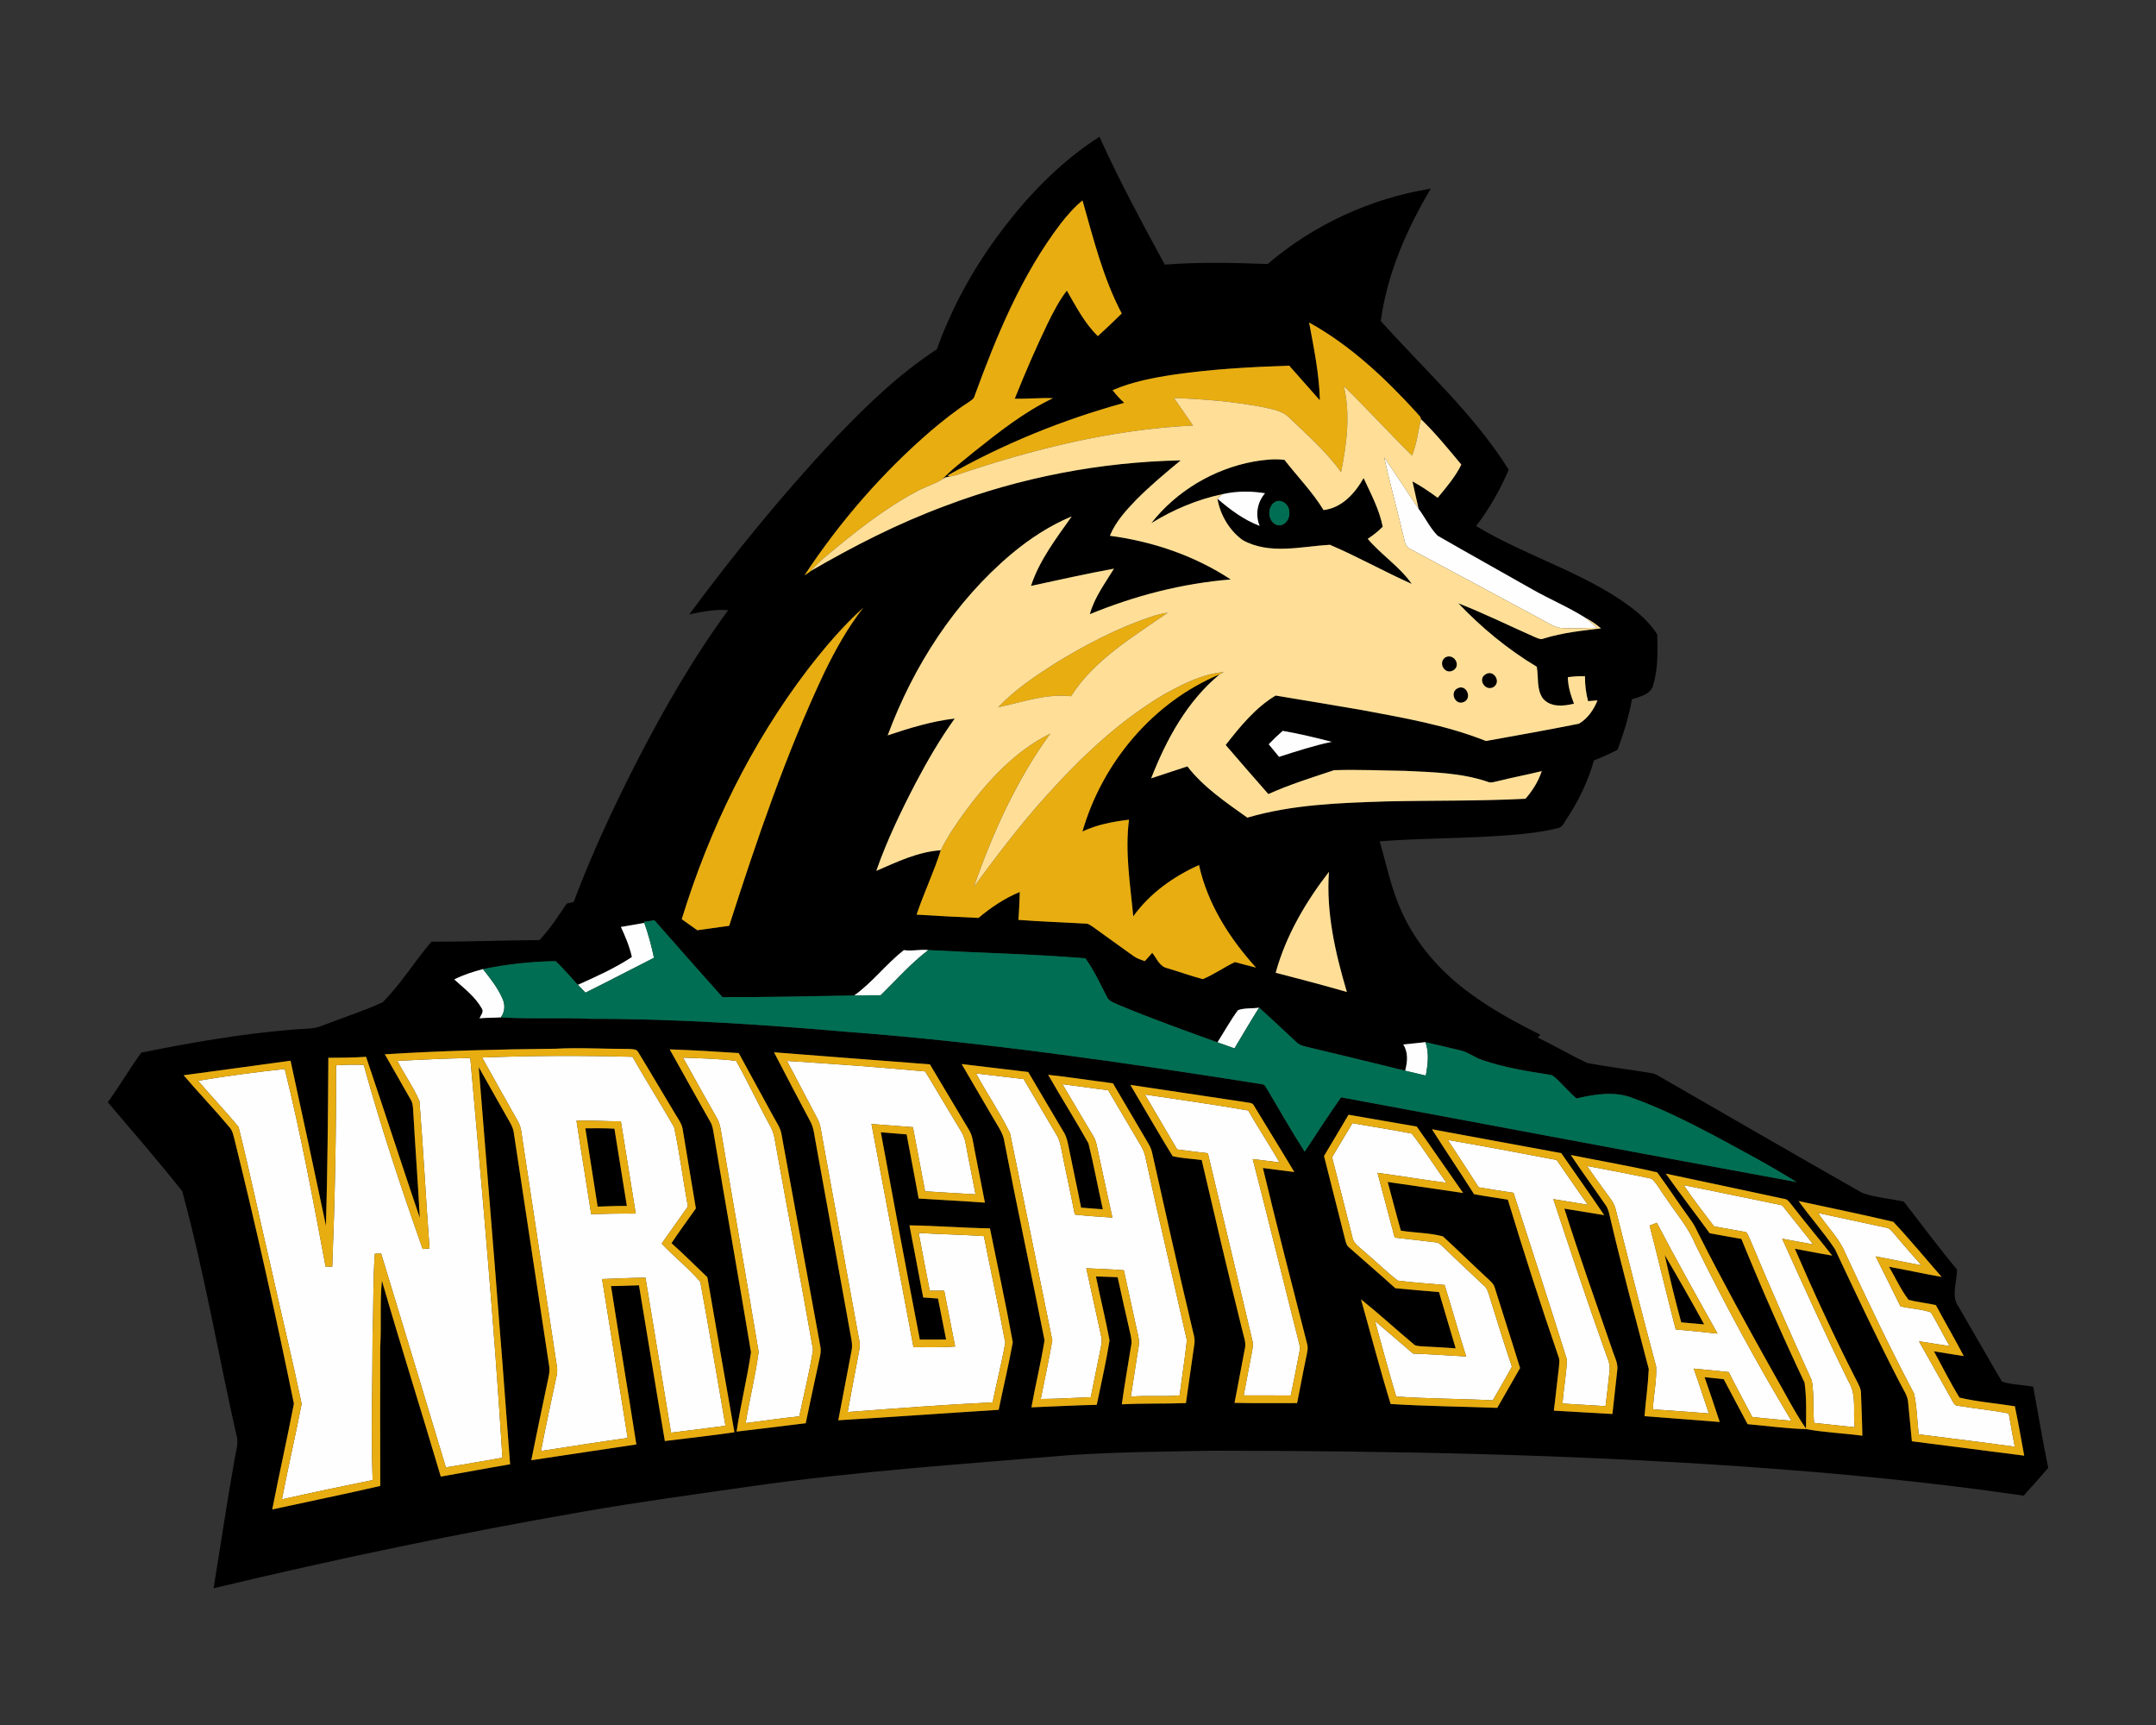 <?xml version="1.0" encoding="UTF-8"?>
<!DOCTYPE svg PUBLIC "-//W3C//DTD SVG 1.1//EN" "http://www.w3.org/Graphics/SVG/1.1/DTD/svg11.dtd">
<!-- Creator: CorelDRAW -->
<svg xmlns="http://www.w3.org/2000/svg" xml:space="preserve" width="2000px" height="1600px" version="1.1" style="shape-rendering:geometricPrecision; text-rendering:geometricPrecision; image-rendering:optimizeQuality; fill-rule:evenodd; clip-rule:evenodd"
viewBox="0 0 2000 1600"
 xmlns:xlink="http://www.w3.org/1999/xlink">
 <rect x="0" y="0" width="2000" height="1600" fill="#333333" stroke="none"/>
 <defs>
  <style type="text/css">
   <![CDATA[
    .fil0 {fill:black;fill-rule:nonzero}
    .fil3 {fill:#006E52;fill-rule:nonzero}
    .fil2 {fill:#E8AD10;fill-rule:nonzero}
    .fil1 {fill:#FEFEFE;fill-rule:nonzero}
    .fil4 {fill:#FFDF97;fill-rule:nonzero}
   ]]>
  </style>
 </defs>
 <g id="Capa_x0020_1">
  <g id="Wright_x0020_State_x0020_Raiders.cdr">
   <path class="fil0" d="M1162.68 428.17c9.5,-1.63 19.21,-2.83 28.84,-1.63 12.05,15.54 25.98,29.71 36.26,46.56 16.98,-1.92 29.27,-15.61 37.15,-29.71 6.75,14.69 14.61,29.1 17.73,45.15 -4.17,4.3 -8.93,7.94 -13.88,11.26 12.61,14.91 29.55,25.67 40.82,41.78 -25.63,-11.39 -50.19,-25.32 -75.95,-36.28 -26.79,1.53 -55.91,9.5 -80.84,-4.32 -12.4,-8.91 -20.91,-23.47 -23.47,-38.42 11.79,10.15 24.43,19.62 39.13,25.19 -4.15,-10.28 -2.23,-21.9 5.02,-30.23 -13.08,-2.19 -26.53,-2.1 -39.47,0.85 -23.43,4.86 -45.74,14.38 -66.04,26.89 23.2,-29.67 57.7,-50.21 94.7,-57.09zm381.59 735.89c12.49,21.28 24.76,42.72 36.59,64.37 -7.11,-0.59 -14.21,-1.24 -21.3,-1.9 -5.66,-20.69 -10.68,-41.54 -15.29,-62.47zm-1001.29 -117.5c9,-0.04 17.99,-0.21 26.98,0.33 3.78,23.91 7.75,47.77 11.53,71.67 -9.06,-0.13 -18.08,0.31 -27.11,0.63 -3.65,-24.23 -7.73,-48.42 -11.4,-72.63zm808.75 -407.94c8.36,-4.89 14.5,9.08 6.07,12.57 -7.84,3.28 -13.1,-8.62 -6.07,-12.57zm26.13 -13.05c7.67,-5.18 15.11,6.85 7.67,11.67 -7.69,4.48 -15.05,-7.16 -7.67,-11.67zm-37.2 -15.79c7.82,-4.3 15.2,7.29 7.51,11.94 -7.66,4.67 -14.67,-6.83 -7.51,-11.94zm-416.98 -388.49c26.53,-36.48 58.05,-69.99 96.19,-94.44 18.33,40.47 39.42,79.62 60.66,118.63 31.74,-2.54 63.62,-1.77 95.4,-0.59 42.72,-36.55 95.77,-60.97 151.26,-69.88 -22.31,37.81 -40.45,78.89 -46.32,122.75 40.39,45.17 86.25,86.16 118.65,137.9 -7.84,18.58 -17.92,36.24 -30.19,52.24 41.54,25.22 88.76,39.52 129.78,65.73 14.41,9.41 28.9,20.07 38.2,34.82 0.42,15.48 0.85,31.42 -3.6,46.41 -1.9,9.15 -12.27,11.31 -19.85,13.69 -2.75,16.07 -7.68,31.68 -13.42,46.92 -7.07,3.64 -14.32,7 -21.81,9.78 -5.33,18.92 -13.84,36.78 -24.62,53.22 -2.62,3.4 -4.04,8.8 -8.87,9.65 -18.6,4.65 -37.79,6.02 -56.84,7.33 -36.11,2.36 -72.35,2.1 -108.41,4.91 6.2,21.53 10.58,43.71 19.88,64.21 13.56,30.84 36.55,56.87 63.64,76.62 20.46,15.13 42.9,27.29 65.6,38.6 -0.63,0.65 -1.94,1.96 -2.6,2.62 15.57,7.38 30.41,16.24 46.02,23.58 19.87,3.75 40.02,6.11 59.97,9.45 1.9,0.37 3.69,1.07 5.39,2.09 63.29,36.44 126.51,72.98 189.97,109.09 12.33,4.17 25.56,5.15 38.29,7.9 16.39,21.02 32.18,42.53 49.31,62.96 0.27,11.42 -5.87,24.43 1.49,34.54 13.51,23.09 26.65,46.43 40.25,69.48 9.19,2.95 19.41,2.97 29.02,4.76 4.56,25.11 8.75,50.28 13.88,75.27 -7.47,8.69 -15.04,17.31 -22.79,25.74 -86.06,-12.6 -172.66,-20.87 -259.39,-26.94 -164.21,-11.48 -328.83,-14.65 -493.39,-14.73 -43.53,0.76 -87.08,1.18 -130.56,3.97 -99.31,8.34 -198.88,14.98 -297.6,29.1 -51.6,7.4 -103.28,14.36 -154.64,23.34 -115.24,19.93 -229.77,43.98 -343.5,71.14 6.61,-40.23 12.46,-80.6 19.69,-120.74 1.18,-7.19 3.9,-14.5 1.37,-21.72 -16.89,-75.21 -29.82,-151.4 -50.16,-225.77 -22.23,-28.14 -45.85,-55.19 -69.03,-82.54 10.81,-15.02 20.19,-31 31.02,-46 46.15,-9.37 92.67,-17.42 139.63,-21.29 9.62,-1.13 19.75,-0.02 28.84,-3.97 18.49,-7.18 37.5,-13.23 55.55,-21.46 16.92,-17.16 29.56,-37.87 45.13,-56.19 33.44,0.09 66.89,-1.31 100.33,-1.51 9.56,-10.37 17.4,-22.11 25.15,-33.81 2.16,-0.5 4.32,-1.01 6.48,-1.51 16.72,-44.44 36.79,-87.58 58.38,-129.87 25.12,-48.76 52.5,-96.57 85.02,-140.82 -12.22,-1.03 -24.31,1.44 -36.19,3.99 41.57,-56.15 85.79,-110.42 133.54,-161.48 29.4,-30.93 60.29,-61.08 96.18,-84.48 13.1,-36.59 31.74,-71.23 54.62,-102.69zm60.25 -13.86l0 0c-36.43,47.83 -59.55,104.13 -80.01,160.23 -0.74,2.62 -3.4,3.84 -5.39,5.39 -12.27,7.88 -23.64,17.05 -34.82,26.42 -45.16,38.92 -84.66,84.42 -117.44,134.17 1.85,-1.29 3.95,-2.32 5.61,-3.89 40.01,-23.31 81.45,-44.42 124.93,-60.51 69.73,-26.44 143.93,-40.69 218.46,-42.24 -14.1,11.65 -28.18,23.42 -41.11,36.41 -9.65,9.98 -19.27,20.5 -24.58,33.53 39.67,5.24 78.59,18.43 112.08,40.52 -44.93,3.66 -89.05,15.08 -130.7,32.24 4.28,-15.63 14.12,-28.62 22.4,-42.26 -25.78,4.78 -51.37,10.45 -76.98,16.02 7.84,-23.92 23.47,-44.14 37.81,-64.49 -20.26,8.43 -38.77,20.55 -55.58,34.56 -52.8,44.34 -91.29,104.22 -115.15,168.55 20.28,-6.79 40.86,-13.14 62.19,-15.6 -13.55,18.84 -25.23,38.96 -36.06,59.46 -13.8,26.53 -26.83,53.55 -36.7,81.82 19.19,-8.27 38.6,-17.77 59.8,-19.12 -6.38,20.28 -15.68,39.51 -22.42,59.7 19.12,1.23 38.26,2.19 57.41,3.04 11.59,-9.72 24.27,-18.25 38.33,-24.04 -0.28,8.63 -0.61,17.27 -1.31,25.87 20.65,1.62 41.39,2.25 62.07,3.47 2.83,-0.24 5.04,1.77 7.29,3.19 12.31,8.97 24.78,17.75 37.13,26.68 3.19,2.42 7.05,3.64 10.83,4.91 2.25,-2.6 4.54,-5.15 6.85,-7.69 4.13,5.11 6.77,12.75 13.95,14.26 11.05,3.23 21.88,7.27 33.01,10.15 10.31,-4.37 19.61,-10.98 29.71,-15.83 6.51,1.77 13.04,3.5 19.59,5.13 -24.54,-27.07 -44.95,-59.05 -52.88,-95.11 -23.73,10.63 -45.71,26.28 -60.99,47.59 -2.8,-29.73 -7.84,-59.79 -3.95,-89.66 -14.78,1.77 -29.63,4.54 -43.18,10.94 18.46,-63.99 65.47,-120.05 127.35,-145.78 -30.27,24.88 -49.57,60.49 -63.61,96.49 11.22,-3.63 22.38,-7.49 33.6,-11.09 15.06,19.45 35.8,33.38 55.62,47.54 41.7,-12.27 85.55,-13.66 128.69,-15.06 43.12,-0.96 86.25,-0.24 129.32,-2.47 6.6,-7.51 11.92,-16.11 15.11,-25.63 -13.4,3.34 -27,5.81 -40.41,9.2 -3.23,0.54 -6.61,2.22 -9.82,0.67 -24.56,-8.36 -50.87,-8.86 -76.52,-10.11 -21.98,-0.26 -43.98,-1.39 -65.97,-0.61 -20.47,6.84 -41.21,13.23 -60.9,22.16 -13.23,-15.15 -26.53,-30.23 -39.6,-45.54 13.38,-17.11 27.46,-34.51 46.34,-45.86 26.52,4.47 53.09,8.71 79.6,13.36 38.96,7.31 78.5,14.03 115.5,28.79 28.77,-5.17 57.59,-10.28 86.23,-16.02 8.16,-4.72 13.82,-13.03 17.25,-21.68 -2.95,0.24 -5.85,0.48 -8.76,0.74 -1.92,-7.53 -2.99,-15.28 -2.84,-23.05 -5.32,-0.28 -10.67,0.13 -15.93,0.81 0.17,8.51 2.66,16.7 5.72,24.58 -9.56,2.38 -21.57,3.58 -28.73,-4.69 -6.2,-8.48 -4.02,-19.78 -5.79,-29.56 -26.85,-16.05 -51.21,-36.24 -72.78,-58.86 23.9,9.3 46.94,20.7 70.38,31.09 2.82,1.07 5.94,3.08 9.04,1.53 17.16,-5.35 35.15,-7.19 52.92,-9.35 -4.48,-3.86 -9.35,-7.18 -14.59,-9.89 -15.74,-9.93 -33,-17.11 -49.14,-26.3 -29.23,-16.64 -58.68,-32.94 -87.8,-49.75 -7.11,-7.21 -11.55,-16.75 -17.62,-24.87 -2,-8.49 -3.82,-17.03 -5.72,-25.54 8.17,4.45 15.88,9.72 23.39,15.22 8.01,-9.72 16.37,-19.37 21.93,-30.78 -12.02,-14.46 -23.94,-29.1 -37.48,-42.2 0.09,-2.45 -2.66,-3.95 -3.84,-5.85 -29.34,-32.12 -61.58,-62.57 -99.87,-83.72 4.41,23.86 9.4,47.78 9.97,72.12 -9.6,-10.6 -18.92,-21.48 -28.46,-32.13 -35.5,1.25 -71.04,3.14 -106.23,8.23 -19.6,2.9 -39.27,6.68 -57.57,14.52 3.19,4.26 6.86,8.14 10.77,11.76 -57.09,15.66 -112.37,38.19 -163.86,67.37l2.11 0.98c-1,0.18 -3.01,0.53 -4.01,0.7l-2.91 1.82c8.69,-9.39 19.15,-16.92 28.91,-25.15 23.27,-18.45 46.74,-37.27 73.72,-50.06 -11.83,-0.46 -23.64,0.79 -35.5,0.46 9.41,-23.56 19.47,-46.85 30.48,-69.71 5.24,-10.56 10.61,-21.15 17.81,-30.54 8.56,14.72 16.42,30.24 28.77,42.22 7.53,-6.83 14.94,-13.81 22.16,-20.98 -17.35,-32.96 -26.24,-69.26 -36.39,-104.85 -7.66,6.25 -14.17,13.76 -20.24,21.51zm-234.67 413.59l0 0c-52.77,69.14 -91.36,148.54 -116.84,231.54 4.76,3.47 9.58,6.85 14.39,10.26 9.86,-1.44 19.73,-2.66 29.6,-4.11 25.63,-79.7 52.57,-159.29 88.35,-235.11 10.26,-20.98 21.61,-41.56 36.12,-59.95 -19.21,17.23 -35.88,37.01 -51.62,57.37zm427.65 69.32l0 0c3.21,3.86 6.44,7.72 9.61,11.65 16.13,-5.15 32.26,-10.48 48.88,-13.9 -15.07,-3.89 -30.2,-7.58 -45.52,-10.18 -4.52,3.93 -8.82,8.08 -12.97,12.43zm6.46 211.92l0 0c22.08,5.75 44.15,11.49 66.04,17.84 -10.69,-36.02 -19.34,-73.61 -16.63,-111.42 -21.68,28.03 -39.97,59.22 -49.41,93.58zm-586.01 -47.21l0 0 0.33 0.98c-7.25,1.24 -14.48,2.49 -21.72,3.75 4.19,8.98 8.03,18.17 10.21,27.88 -15.71,10.39 -32.96,18.12 -50.1,25.83 -6.83,-7.38 -13.34,-15.02 -20.58,-21.99 -22.62,0.33 -45.32,2.82 -67.46,7.38 -9.15,2.42 -18.18,5.28 -26.65,9.59 9.21,8.36 19.6,16.13 25.71,27.22 1.86,3.1 -1.22,6.09 -2.29,8.84 6.57,-0.68 13.21,-0.37 19.8,-0.92 27.75,1.79 55.58,0.07 83.33,1.38 79.52,-0.11 158.92,5.28 238.1,12.09 128.82,9.72 256.73,28.42 384.26,48.47 2.95,0.04 3.95,3.01 5.37,5.06 11.42,19.28 22.48,38.79 34.6,57.63 11.11,-16.92 22.14,-33.88 33.77,-50.45 140.87,26.13 281.63,52.83 422.57,78.61 -25.06,-15.63 -51.21,-29.49 -77.19,-43.51 -24.23,-12.72 -48.81,-25.03 -74.59,-34.33 -16.79,-6.75 -35.44,-3.63 -52.51,0.32 -5.76,-5.32 -11.22,-10.98 -16.7,-16.59 -2.53,-2.36 -4.97,-5.37 -8.71,-5.5 -20.78,-3.25 -41.69,-6.7 -61.69,-13.47 -7.53,-2.44 -13.8,-7.9 -21.72,-9.32 -10.41,-2.4 -20.74,-5.09 -31.17,-7.38 -6.88,0.74 -13.74,1.53 -20.61,2.16 4.78,7.49 3.93,16.11 1.74,24.34 -30.73,-7.51 -61.45,-15.08 -92.25,-22.35 -3.3,-0.7 -6.46,-1.92 -8.82,-4.37 -11.46,-10.61 -22.73,-21.39 -34.38,-31.78 -6.49,1.02 -13.49,0.11 -19.61,2.33 -6.98,9.5 -12.72,19.87 -19.01,29.85 -30.69,-11.07 -61.45,-22.07 -91.56,-34.65 -4.1,-2.01 -9.34,-3.23 -11.17,-7.9 -6.23,-12.01 -11.88,-24.37 -19.78,-35.39 -48.51,-3.95 -97.17,-5 -145.74,-7.62 -7.58,-0.98 -15.13,1.29 -22.68,0 -16.42,12.88 -29.06,29.93 -46.07,42.09 -40.73,0.79 -81.45,1.62 -122.18,1.57 -21.22,-23.64 -42.11,-47.57 -63.16,-71.36 -3.23,0.5 -6.48,0.98 -9.69,1.51zm-240.37 122.84l0 0c7.88,13.95 15.89,27.83 23.81,41.74 2.27,3.42 2.27,7.61 2.54,11.57 1.83,32.81 4.38,65.57 6.07,98.41 -16.86,-49.71 -33.01,-99.66 -49.84,-149.37 -11.66,0.79 -23.32,0.88 -34.98,0.9 -0.3,51.95 -0.76,103.91 -2.22,155.85 -10.72,-51.09 -21.75,-102.13 -32.86,-153.12 -33.07,4.43 -66.1,9.12 -99.17,13.47 13.95,16.33 28.83,31.87 42.63,48.35 2.97,3.34 3.6,7.9 4.76,12.05 19.98,81.03 38.23,162.51 54.9,244.24 -6.3,32.74 -13.68,65.32 -20.08,98.06 33.38,-7.31 66.91,-14.06 100.2,-21.79 -0.17,-42.91 -0.11,-85.81 -0.04,-128.71 1.2,-20.56 -0.44,-41.17 1.57,-61.67 17.57,60.76 36.65,121.07 54.62,181.74 21.44,-3.71 42.81,-7.88 64.29,-11.42 -9.04,-122.84 -19.17,-245.61 -29.1,-368.39 9.15,16.01 17.97,32.18 27.18,48.14 2.18,3.82 4.58,7.68 5.26,12.12 10.94,72.43 21.94,144.88 32.94,217.32 0.66,3.51 -0.02,7.07 -0.76,10.56 -5.5,25.46 -10.63,50.98 -15.87,76.48 32.46,-5 64.99,-9.7 97.45,-14.65 -7.66,-48.99 -15.85,-97.89 -23.49,-146.88 8.66,-0.02 17.29,-0.57 25.95,-0.72 8.04,48.14 15.79,96.32 24,144.43 21.5,-2.66 43.07,-5 64.53,-8.12 -8.56,-47.87 -16.7,-95.83 -25.09,-143.77 -11.06,-10.57 -21.85,-21.46 -33.29,-31.64 7.23,-10.93 15.06,-21.45 22.62,-32.2 -3.93,-24.03 -8.14,-48 -12.01,-72.04 -0.52,-5.85 -4.15,-10.58 -7.05,-15.45 -11.53,-18.99 -22.64,-38.25 -34.25,-57.18 -1.57,-3.6 -5.94,-2.9 -9.08,-3.27 -22.64,0.02 -45.3,-1.4 -67.96,-0.2 -52.74,0.53 -105.51,1.88 -158.18,5.16zm264.25 -4.57l0 0c12.51,22.44 25.04,44.91 37.7,67.28 1.97,3.19 2.45,6.95 3.1,10.59 11.31,67.76 23.38,135.37 34.61,203.13 -3.63,24.61 -9.7,48.9 -13.37,73.55 21.38,-2.6 42.77,-5.04 64.12,-7.77 4.24,-20.28 8.6,-40.56 13.03,-60.8 0.66,-3.27 1.27,-6.64 0.64,-9.93 -11.92,-65.41 -24.04,-130.74 -35.91,-196.15 -0.81,-6.85 -5.07,-12.46 -8.19,-18.36 -10.63,-19.34 -21.2,-38.7 -31.7,-58.11 -21.33,-1.42 -42.68,-2.68 -64.03,-3.43zm96.78 2.73l0 0c10.96,21.26 22.11,42.42 33.35,63.53 3.82,6.66 4.11,14.49 5.64,21.87 10.5,58.22 21.06,116.42 31.65,174.64 0.94,5.57 2.53,11.27 1.22,16.92 -4.17,21.44 -8.07,42.92 -12.24,64.34 49.59,-2.97 99.17,-6.62 148.77,-9.67 4.26,-20.92 9.32,-41.68 13.08,-62.68 -6.4,-35.32 -14.08,-70.47 -21.18,-105.66 -24.91,-0.41 -49.77,-2.42 -74.66,-2.79 4.17,22.31 8.65,44.58 12.75,66.91 4.56,0.33 9.15,0.65 13.73,0.98 2.62,12.64 4.89,25.37 7.53,38.03 -8.14,0 -16.26,-0.02 -24.4,0.04 -12.4,-64.03 -24.41,-128.14 -36.18,-192.28 7.99,0.61 15.98,1.22 23.95,1.94 3.65,19.85 7.58,39.65 11.16,59.51 20.47,1.34 40.97,2.32 61.45,3.8 -3.23,-16.48 -6.46,-32.94 -9.69,-49.4 -1.29,-6.35 -1.77,-13.1 -5.42,-18.64 -11.98,-20.06 -23.92,-40.17 -35.93,-60.23 -48.2,-3.6 -96.38,-7.49 -144.58,-11.16zm174.05 10.9l0 0c9.78,16.89 19.69,33.7 29.54,50.55 3.99,7.01 9.19,13.71 10.19,21.97 11.86,61.34 25.04,122.42 37.16,183.7 -3.36,20.82 -8.43,41.41 -12.16,62.19 20.19,-0.76 40.36,-1.92 60.58,-2.33 4.12,-19.89 8.71,-39.73 11.89,-59.8 -3.73,-19.84 -8.64,-39.49 -12.64,-59.29 6.71,0.16 13.41,0.48 20.13,0.72 3.82,17.14 7.56,34.32 11.55,51.43 0.79,3.76 1.83,7.62 1.05,11.51 -2.95,18.32 -6.16,36.59 -8.73,54.97 19.82,-1.05 39.66,-0.39 59.48,-1.16 2.65,-18.14 5.09,-36.28 7.78,-54.4 1.02,-5.74 -1.29,-11.31 -2.41,-16.85 -12.79,-53.81 -24.86,-107.8 -36.91,-161.79 -0.72,-2.9 -2.1,-5.59 -3.58,-8.16 -10.92,-18.43 -21.74,-36.94 -32.59,-55.41 -20.04,-2.53 -40.02,-5.74 -60.1,-7.88 12.22,21.31 25.34,42.13 37.39,63.53 5.02,20.26 8.74,40.86 13.36,61.23 -6.74,-0.46 -13.49,-0.98 -20.21,-1.57 -3.6,-18.75 -7.77,-37.35 -11.48,-56.06 -0.92,-4.5 -1.75,-9.1 -4.09,-13.1 -11.24,-18.82 -22.28,-37.77 -33.46,-56.63 -20.59,-2.4 -41.15,-4.89 -61.74,-7.37zm156.5 19.31l0 0c13.1,22.01 25.78,44.32 39.21,66.13 8.82,2.1 17.99,2.33 26.96,3.6 12.29,52.87 24.71,105.75 37.79,158.45 1.27,5.65 3.8,11.41 2.1,17.29 -3.26,16.46 -6.12,33 -9.46,49.46 19.34,0.51 38.73,0.09 58.09,0.22 2.88,-14.36 5.48,-28.77 8.54,-43.09 0.72,-3.95 1.96,-8.06 0.68,-12.03 -13.89,-54.25 -27.9,-108.48 -40.96,-162.92 9.72,1.2 19.39,2.53 29.1,3.71 -12.29,-20.69 -25.1,-41.08 -37.5,-61.71 -1.49,-3.15 -5.68,-2.32 -8.41,-3.19 -35.41,-5.15 -70.73,-10.76 -106.14,-15.92zm179.65 66l0 0c6.37,25.69 13.11,51.3 19.47,76.99 0.76,2.89 1.35,6.09 3.97,7.97 14.21,12.58 28.62,24.91 42.7,37.64 13.49,1.29 27.01,2.44 40.52,3.58 5.04,17.44 10.39,34.77 15.48,52.22 -10.64,-0.88 -21.31,-1.29 -31.94,-1.93 -2.58,-0.3 -5.46,-0.19 -7.36,-2.22 -16.26,-13.65 -31.96,-28.03 -48.53,-41.33 9.13,32.38 17.6,64.99 27.49,97.08 32.87,2.05 65.95,2.36 98.91,3.58 7.07,-12.31 14.06,-24.64 21.15,-36.93 -7.62,-24.91 -15.74,-49.62 -23.46,-74.49 -0.92,-3.69 -4.02,-6.07 -6.62,-8.58 -13.99,-12.86 -27.48,-26.28 -41.52,-39.07 -12.57,-3.35 -26.07,-3.21 -38.99,-5.29 -4.28,-14.99 -8.08,-30.12 -12.2,-45.16 23.33,3.27 46.63,6.85 69.96,10.19 -14.45,-20.48 -28.55,-41.17 -43.07,-61.61 -21.06,-3.66 -42.15,-7.22 -63.22,-10.93 -7.51,12.79 -15.17,25.52 -22.74,38.29zm100.13 -24.82l0 0c12.79,20.19 26.24,39.97 39.03,60.18 10.39,2.01 20.94,3.3 31.37,5.13 14.76,48.86 30.46,97.43 47,145.72 1.42,3.3 0.51,6.92 0.29,10.39 -1.66,13.17 -2.91,26.4 -4.63,39.56 18.1,1.07 36.22,2.14 54.34,3.1 1.39,-13.4 3.01,-26.81 4.45,-40.21 1.13,-6.9 -2.77,-13.1 -4.65,-19.48 -15.02,-43.52 -30.48,-86.9 -44.38,-130.78 12.29,2.01 24.62,3.99 36.94,6.02 -13.06,-19.32 -26.53,-38.35 -39.84,-57.5 -39.98,-7.38 -79.95,-14.78 -119.92,-22.13zm128.8 23.86l0 0c10.5,15.76 21.72,31.02 32.42,46.65 2.49,3.4 3.1,7.66 4.12,11.68 11.03,46.98 23.6,93.56 35.78,140.22 -0.67,14.58 -2.77,29.09 -3.95,43.68 23.23,1.92 46.52,3.45 69.77,5.39 -4.65,-13.88 -9.17,-27.79 -14.06,-41.57 5.9,0.62 11.84,1.25 17.75,1.88 7.29,13.95 14.82,27.79 22.16,41.72 18.05,1.57 36.06,4.15 54.2,4.58 17.25,3.17 34.85,3.8 52.24,6.12 -0.15,-12.86 -0.8,-25.72 -1.22,-38.56 0.29,-5.15 -2.68,-9.49 -4.8,-13.9 -20.24,-39.65 -38.9,-80.1 -56.58,-120.94 11.54,2.09 23.05,4.43 34.66,6.35 -12.38,-15.72 -25.23,-31.02 -37.46,-46.83 -2.05,-2.38 -3.8,-5.65 -7.31,-5.82 -36.55,-7.8 -73.07,-15.7 -109.63,-23.38 13.27,18.62 27.22,36.76 40.69,55.27 9.78,1.85 19.62,3.58 29.45,5.3 18.36,44.98 37.85,89.47 58.61,133.34 1.94,13.95 1.46,28.45 1.31,42.6 -11.42,-16.68 -20.39,-34.91 -30.58,-52.35 -23.58,-42.07 -46.85,-84.33 -68.62,-127.38 -2.38,-4.87 -4.69,-9.81 -7.96,-14.13 -10.57,-14.43 -20.26,-29.47 -30.87,-43.83 -26.48,-6.2 -53.44,-10.68 -80.12,-16.09zm211.34 42.72l0 0c10.83,15.11 23.29,29.03 33.62,44.47 19.73,41.85 39.36,83.76 60.67,124.85 2.9,5.87 7.18,11.46 7.35,18.29 1.09,11.72 2.34,23.45 3.41,35.19 34.73,4.45 69.46,8.82 104.19,13.34 -2.86,-15.28 -5.45,-30.61 -8.66,-45.8 -17.1,-2.73 -34.65,-4.08 -51.37,-8.04 -8.58,-13.92 -15.85,-28.64 -23.71,-42.96 9.19,1.55 18.43,3.02 27.68,4.41 -8.36,-15.91 -17.42,-31.46 -25.91,-47.28 -8.38,-1.86 -17.01,-2.64 -25.3,-4.87 -7.23,-9.41 -12.12,-20.45 -18.14,-30.65 16.28,2.93 32.44,6.57 48.77,9.37 -14.91,-17.03 -29.32,-34.61 -44.82,-51.09 -29.12,-6.9 -58.51,-12.86 -87.78,-19.23zm-486.67 -647.82l0 0c-6.5,5.09 -5.74,17.49 2.34,20.63 7.23,2.47 13.06,-5.85 11.75,-12.44 0,-6.79 -8.1,-12.73 -14.09,-8.19z"/>
   <path class="fil1" d="M1472.13 1081.45c19.99,3.82 40.03,7.53 59.94,11.81 5.37,4.82 8.54,11.7 12.95,17.4 9.3,14.19 20.78,27.04 27.35,42.87 27.51,55.98 57.22,110.88 89.42,164.3 -12.12,-1.2 -24.26,-2.12 -36.33,-3.54 -7.18,-13.95 -14.8,-27.61 -21.81,-41.63 -10.85,-1.18 -21.67,-2.29 -32.52,-3.23 4.95,13.75 9.36,27.7 14.03,41.57 -17.31,-1.21 -34.6,-2.71 -51.91,-3.8 0.68,-13.19 3.6,-26.33 3.08,-39.52 -12.95,-48.48 -25.3,-97.14 -37.53,-145.82 -1.24,-5.96 -5.37,-10.59 -8.8,-15.42 -5.98,-8.31 -12.09,-16.54 -17.87,-24.99zm214.41 43.64c20.79,4.45 41.57,8.97 62.35,13.45 3.93,0.21 6.22,3.58 8.6,6.26 8.12,9.78 16.55,19.3 24.95,28.86 -14.21,-2.64 -28.31,-5.74 -42.54,-8.32 7.64,15.46 15.52,30.78 23.03,46.31 9.34,2.29 19.23,2.44 28.31,5.65 6.05,10.24 11.4,20.91 17.31,31.24 -9.49,-1.42 -18.97,-2.95 -28.44,-4.48 10.22,18.27 20.58,36.46 30.71,54.78 1.31,2.13 2.32,5.17 5.46,5.02 15.67,2.66 31.55,4.08 47.13,7.2 1.64,10.3 3.67,20.54 5.59,30.83 -29.64,-4.15 -59.38,-7.71 -89.09,-11.51 -1.57,-12.57 -1.57,-25.45 -4.34,-37.79 -22.6,-42.81 -43.42,-86.53 -63.83,-130.41 -5.77,-14.02 -17.05,-24.56 -25.2,-37.09zm-124.63 -25.81c30.48,5.94 60.82,12.51 91.25,18.65 9.57,12.13 19.35,24.08 28.84,36.26 -9.62,-1.62 -19.21,-3.54 -28.81,-5.26 20.12,44.33 40.08,88.74 61.56,132.42 7.92,12.66 3.99,28.34 5.7,42.44 -12.56,-1.36 -25.13,-2.6 -37.66,-4 -1.12,-13.12 0.13,-26.48 -2.1,-39.44 -20.02,-43.64 -39.2,-87.65 -57.78,-131.9 -1.27,-2.36 -1.97,-6.23 -5.42,-6.03 -9.12,-1.77 -18.31,-3.21 -27.44,-4.89 -9.54,-12.62 -19.32,-25.1 -28.14,-38.25zm-218.82 -41.95c33.72,5.8 67.32,12.18 100.94,18.59 9.71,13.78 19.01,27.86 28.93,41.53 -10.7,-1.73 -21.38,-3.45 -32.05,-5.22 15.48,46.72 31,93.43 47.48,139.8 2.01,6.38 5.76,12.64 4.71,19.56 -1.13,10.89 -2.33,21.79 -3.73,32.66 -13.29,-0.92 -26.61,-1.53 -39.9,-2.42 0.91,-13.63 3.66,-27.14 4.06,-40.76 -16.16,-51.67 -32.88,-103.19 -49.51,-154.71 -10.77,-1.71 -21.57,-3.21 -32.31,-5.09 -9.43,-14.74 -19.13,-29.27 -28.62,-43.94zm-107.39 16.11c6.33,-10.55 12.47,-21.2 18.91,-31.68 18.31,3.3 36.74,6.05 55.01,9.67 11.44,14.61 21.24,30.59 32.2,45.63 -21.37,-2.84 -42.66,-6.31 -64.01,-9.22 5.18,20.07 10.79,40 15.96,60.06 12.64,1.51 25.28,2.82 37.92,4.41 3.19,0.13 5.28,2.77 7.58,4.69 12.07,11.9 24.53,23.43 36.91,35.04 4.1,3.23 4.85,8.62 6.44,13.3 6.4,20.82 12.9,41.63 19.89,62.28 -5.7,10.52 -11.77,20.85 -17.73,31.24 -29.82,-1.57 -60.01,-1.38 -89.61,-3.56 -6.94,-23.18 -13.25,-46.61 -19.63,-69.97 11.86,9.96 23.51,20.13 35.3,30.15 16.44,0.61 32.84,1.77 49.25,2.71 -6.94,-22.03 -13.18,-44.25 -19.97,-66.32 -14.48,-1.4 -29.04,-2.16 -43.45,-4.06 -10.89,-8.34 -20.67,-18.14 -31.17,-26.99 -4.23,-4.01 -10.17,-7.22 -11.02,-13.55 -6.16,-24.65 -12.53,-49.23 -18.78,-73.83zm-173.64 -58.23c31.96,4.79 63.99,9.22 95.82,14.81 9.41,16.24 19.6,32 29.1,48.2 -8.32,-1.05 -16.62,-2.16 -24.91,-3.19 14.28,55.12 27.7,110.46 41.72,165.65 0.91,4.32 2.79,8.71 1.63,13.19 -2.62,13.49 -5.19,27.02 -8.07,40.47 -14.54,-0.09 -29.08,0 -43.62,-0.05 2.44,-12.85 4.78,-25.73 7.31,-38.55 0.72,-4.21 1.92,-8.53 0.64,-12.72 -13.82,-57.77 -27.34,-115.57 -41.2,-173.34 -9.49,-1.15 -18.99,-2.27 -28.46,-3.56 -9.96,-16.98 -20.04,-33.9 -29.96,-50.91zm-156.72 -19.6c14.74,1.75 29.47,3.54 44.21,5.29 10.24,17.44 20.5,34.86 30.82,52.23 2.12,3.45 3.1,7.43 3.91,11.38 4.11,20.72 8.69,41.3 12.75,62.02 11.57,1.4 23.23,1.99 34.89,2.84 -5.05,-22.44 -9.72,-44.97 -14.61,-67.44 -0.61,-2.77 -1.5,-5.46 -2.95,-7.88 -9.6,-16.13 -19.29,-32.22 -28.77,-48.44 14.15,1.75 28.23,3.91 42.37,5.59 10.22,17.09 20.13,34.38 30.37,51.5 2.29,3.64 3.71,7.77 4.52,12.02 12.12,56.26 25.59,112.26 38.14,168.4 -1.82,17.08 -4.56,34.08 -6.7,51.13 -15.09,1.49 -30.26,-0.22 -45.33,1.22 2.56,-15.21 4.63,-30.49 7.19,-45.69 1.44,-6.7 -1.01,-13.29 -2.32,-19.78 -3.79,-17.24 -7.57,-34.51 -11.3,-51.78 -11.6,-0.98 -23.23,-1.26 -34.85,-1.87 4.59,20.69 9.02,41.43 13.63,62.15 1.57,5 0.04,10.13 -0.9,15.1 -2.95,14.08 -5.63,28.23 -8.56,42.31 -15.45,0.59 -30.91,1.66 -46.39,1.7 3.52,-18.14 7.6,-36.19 10.72,-54.38 -13.01,-64.09 -26.08,-128.25 -39.25,-192.3 -9.43,-18.99 -21.37,-36.72 -31.59,-55.32zm-175.27 -11.57c42.76,2.67 85.51,5.83 128.16,9.74 11.09,18.2 21.81,36.61 32.9,54.84 2.53,3.84 4.08,8.23 4.8,12.79 2.82,15.5 6.14,30.89 9.02,46.37 -15.61,-0.85 -31.19,-1.84 -46.78,-2.8 -3.82,-19.82 -7.47,-39.69 -11.31,-59.49 -12.81,-1.02 -25.61,-1.9 -38.42,-2.94 12.99,69 26.02,137.99 38.94,207.01 12.88,-0.13 25.79,0.42 38.64,-0.63 -3.27,-17.27 -6.81,-34.49 -10.15,-51.76 -4.47,0 -8.93,0 -13.38,0 -3.58,-17.83 -6.92,-35.69 -10.26,-53.57 20.15,1.22 40.32,1.57 60.47,2.93 6.51,32.96 13.73,65.81 19.82,98.84 -3.18,18.58 -8.01,36.87 -11.74,55.36 -44.86,2.17 -89.64,5.64 -134.43,8.96 3.47,-19.39 7.29,-38.73 10.89,-58.12 1.16,-6.48 -1.27,-12.88 -2.16,-19.25 -10.79,-59.16 -21.48,-118.34 -32.31,-177.5 -1.14,-5.96 -1.62,-12.21 -4.67,-17.58 -9.48,-17.66 -18.54,-35.56 -28.03,-53.2zm-96.43 -3.05c16.42,0.63 32.95,1 49.21,3.01 11.09,19.69 20.56,40.3 31.43,60.12 2.67,4.45 3.93,9.5 4.74,14.58 11.55,64.44 23.91,128.76 35.17,193.22 -3.12,20.76 -8.58,41.17 -12.71,61.8 -16.63,1.69 -33.2,4.13 -49.79,6.27 3.62,-22.07 9.08,-43.9 12.07,-66.02 -11.42,-68.35 -23.44,-136.63 -34.95,-204.98 -0.7,-3.78 -1.33,-7.6 -3.25,-10.96 -10.7,-18.97 -21.42,-37.94 -31.92,-57.04zm-264.97 2.99c22.52,-1.03 45.05,-2.32 67.6,-2.6 11.01,123.47 22.16,246.97 29.8,370.7 -17.48,2.9 -34.93,6.27 -52.46,8.93 -19.86,-66.15 -39.95,-132.23 -60.05,-198.31 -1.46,0.05 -4.39,0.15 -5.85,0.2 -1.83,24.49 -1.09,49.12 -2.1,73.65 0,45.41 -1.59,90.84 0.05,136.25 -28.08,5.76 -56.17,11.57 -84.12,17.9 5.72,-29.6 12.51,-59.03 18.28,-88.61 -8.87,-42.4 -19.17,-84.51 -28.51,-126.81 -10.18,-43.25 -19.21,-86.82 -29.98,-129.89 -11.96,-14.74 -25.28,-28.41 -37.5,-42.95 26.63,-4.54 53.46,-7.96 80.31,-10.93 15.02,60.56 26.39,121.94 37.88,183.24 1.55,0.02 4.63,0.09 6.18,0.11 2.48,-62.22 3.75,-124.48 3.53,-186.74 8.54,-0.72 17.12,-0.63 25.67,-0.43 15.92,57.65 34.8,114.45 54.69,170.82 1.59,-0.13 4.78,-0.39 6.37,-0.52 -3.38,-45.54 -5.74,-91.19 -9.36,-136.71 -5.55,-13.01 -14.04,-24.66 -20.43,-37.3zm933.05 -15.2c6.87,-0.63 13.73,-1.42 20.61,-2.16 3.55,10.13 2.2,20.74 0.3,31.02 -6.4,-1.53 -12.79,-3.01 -19.17,-4.52 2.19,-8.23 3.04,-16.85 -1.74,-24.34zm-153.32 -31.83c6.12,-2.22 13.12,-1.31 19.61,-2.33 -7.86,12.44 -15.31,25.15 -22.84,37.79 -5.26,-1.88 -10.54,-3.74 -15.78,-5.61 6.29,-9.98 12.03,-20.35 19.01,-29.85zm-727.01 -28.48c8.47,-4.31 17.5,-7.17 26.65,-9.59 6.64,8.56 13.65,17.12 17.95,27.18 2.83,5.65 2.44,12.44 -1.38,17.55 -6.59,0.55 -13.23,0.24 -19.8,0.92 1.07,-2.75 4.15,-5.74 2.29,-8.84 -6.11,-11.09 -16.5,-18.86 -25.71,-27.22zm417.07 -27.23c7.55,1.29 15.1,-0.98 22.68,0 -16.22,12.32 -29.67,27.73 -44.19,41.89 -8.18,0.07 -16.37,-0.02 -24.56,0.2 17.01,-12.16 29.65,-29.21 46.07,-42.09zm-262.49 -21.46c7.24,-1.26 14.47,-2.51 21.72,-3.75 3.75,10.56 6.66,21.39 8.97,32.35 -21.22,10.74 -42.24,21.81 -63.55,32.35 -2.36,-2.4 -4.71,-4.82 -7.03,-7.24 17.14,-7.71 34.39,-15.44 50.1,-25.83 -2.18,-9.71 -6.02,-18.9 -10.21,-27.88zm600.94 -169.44c4.15,-4.35 8.45,-8.5 12.97,-12.43 15.32,2.6 30.45,6.29 45.52,10.18 -16.62,3.42 -32.75,8.75 -48.88,13.9 -3.17,-3.93 -6.4,-7.79 -9.61,-11.65zm-42.89 -231.97c12.94,-2.95 26.39,-3.04 39.47,-0.85 -7.25,8.33 -9.17,19.95 -5.02,30.23 -14.7,-5.57 -27.34,-15.04 -39.13,-25.19 1.16,-1.05 3.5,-3.15 4.68,-4.19zm149.93 -34.23c10.87,15.82 21.33,31.96 32.04,47.89 6.07,8.12 10.51,17.66 17.62,24.87 29.12,16.81 58.57,33.11 87.8,49.75 16.14,9.19 33.4,16.37 49.14,26.3 3.74,2.86 7.16,6.12 10.64,9.33 -10.53,0.34 -21.05,0.69 -31.55,0.3 -7.23,-0.13 -13.19,-4.76 -19.36,-7.88 -40.3,-21.7 -80.62,-43.35 -121.01,-64.9 -3.71,-1.51 -5.94,-4.76 -6.44,-8.67 -6.07,-25.71 -13.1,-51.21 -18.88,-76.99zm-836.67 556.76c46.45,-1.81 92.95,-1.92 139.43,-0.66 12.51,21.94 26,43.31 38.59,65.19 5.29,24.3 8.28,49.12 12.82,73.61 -8.04,11.53 -16.29,22.9 -24.34,34.43 11.5,12.24 24.95,22.74 35.84,35.47 8.23,44.43 15.55,89.05 23.38,133.54 -16.85,2.07 -33.66,4.28 -50.49,6.39 -7.99,-47.91 -15.89,-95.83 -23.75,-143.77 -13.43,0.02 -26.83,0.92 -40.24,1.27 7.93,49.11 15.9,98.23 23.71,147.37 -26.85,3.74 -53.61,8.01 -80.4,12.1 4.52,-23.41 9.56,-46.72 14.56,-70.01 0.61,-2.8 0.64,-5.68 0.2,-8.5 -10.57,-69.31 -21.07,-138.62 -31.55,-207.93 -1.15,-6.55 -1.15,-13.6 -4.65,-19.47 -11.09,-19.65 -22.2,-39.3 -33.11,-59.03zm87.47 58.57l0 0c4.37,28.95 9.24,57.78 13.65,86.71 13.77,-0.39 27.54,-0.66 41.34,-0.52 -4.52,-28.54 -9.23,-57.05 -13.8,-85.58 -13.75,0 -27.46,-1.03 -41.19,-0.61zm995.49 97.27l0 0c8.32,32.07 15.82,64.36 24.25,96.41 12.95,1.05 25.87,2.53 38.79,3.8 -19.07,-34.08 -38.22,-68.14 -56.32,-102.76 -2.27,0.85 -4.5,1.7 -6.72,2.55z"/>
   <path class="fil2" d="M1530.24 1136.74c2.22,-0.85 4.45,-1.7 6.72,-2.55 18.1,34.62 37.25,68.68 56.32,102.76 -12.92,-1.27 -25.84,-2.75 -38.79,-3.8 -8.43,-32.05 -15.93,-64.34 -24.25,-96.41zm-450.25 -492.79c17.26,-9.5 35.43,-18.93 55.38,-20.57 -0.96,0.53 -2.9,1.55 -3.89,2.08 -61.88,25.73 -108.89,81.79 -127.35,145.78 13.55,-6.4 28.4,-9.17 43.18,-10.94 -3.89,29.87 1.15,59.93 3.95,89.66 15.28,-21.31 37.26,-36.96 60.99,-47.59 7.93,36.06 28.34,68.04 52.88,95.11 -6.55,-1.63 -13.08,-3.36 -19.59,-5.13 -10.1,4.85 -19.4,11.46 -29.71,15.83 -11.13,-2.88 -21.96,-6.92 -33.01,-10.15 -7.18,-1.51 -9.82,-9.15 -13.95,-14.26 -2.31,2.54 -4.6,5.09 -6.85,7.69 -3.78,-1.27 -7.64,-2.49 -10.83,-4.91 -12.35,-8.93 -24.82,-17.71 -37.13,-26.68 -2.25,-1.42 -4.46,-3.43 -7.29,-3.19 -20.68,-1.22 -41.42,-1.85 -62.07,-3.47 0.7,-8.6 1.03,-17.24 1.31,-25.87 -14.06,5.79 -26.74,14.32 -38.33,24.04 -19.15,-0.85 -38.29,-1.81 -57.41,-3.04 6.74,-20.19 16.04,-39.42 22.42,-59.7 6.26,-12.88 14.53,-24.67 22.87,-36.28 21.27,-28.6 46.31,-56.04 78.79,-71.93 -31.24,43.02 -53.44,92.01 -70.86,142.02 21.02,-28.62 42.5,-56.97 66.27,-83.41 32.47,-36.17 68.16,-70.29 110.23,-95.09zm-12.62 -71.76c5.13,-1.83 10.48,-3.06 15.87,-3.89 -32.33,22.56 -67.94,43.53 -89.72,77.48 -23.19,-2.6 -45.34,5.57 -67.66,10.3 15.44,-16.28 34.23,-28.86 53.03,-40.86 27.97,-17.18 57.3,-32.49 88.48,-43.03zm-318.11 48.83c15.74,-20.36 32.41,-40.14 51.62,-57.37 -14.51,18.39 -25.86,38.97 -36.12,59.95 -35.78,75.82 -62.72,155.41 -88.35,235.11 -9.87,1.45 -19.74,2.67 -29.6,4.11 -4.81,-3.41 -9.63,-6.79 -14.39,-10.26 25.48,-83 64.07,-162.4 116.84,-231.54zm465.14 -321.86c38.29,21.15 70.53,51.6 99.87,83.72 1.18,1.9 3.93,3.4 3.84,5.85 -2.62,11.31 -3.86,23.09 -8.21,33.9 -21.43,-21.13 -41.8,-43.46 -63.37,-64.55 6.42,26.35 2.73,53.7 -2.51,79.92 -13.45,-19.04 -31.24,-34.36 -47.9,-50.47 -6.48,-6.64 -16.04,-7.93 -24.64,-9.91 -27.16,-5.2 -54.82,-7.45 -82.41,-8.43 5.83,8.54 11.83,16.96 17.66,25.5 -74.99,3.62 -148.58,21.87 -219.44,45.97 -1.53,0.35 -4.61,1.01 -6.16,1.35l-2.11 -0.98c51.49,-29.18 106.77,-51.71 163.86,-67.37 -3.91,-3.62 -7.58,-7.5 -10.77,-11.76 18.3,-7.84 37.97,-11.62 57.57,-14.52 35.19,-5.09 70.73,-6.98 106.23,-8.23 9.54,10.65 18.86,21.53 28.46,32.13 -0.57,-24.34 -5.56,-48.26 -9.97,-72.12zm-230.47 -91.73c6.07,-7.75 12.58,-15.26 20.24,-21.51 10.15,35.59 19.04,71.89 36.39,104.85 -7.22,7.17 -14.63,14.15 -22.16,20.98 -12.35,-11.98 -20.21,-27.5 -28.77,-42.22 -7.2,9.39 -12.57,19.98 -17.81,30.54 -11.01,22.86 -21.07,46.15 -30.48,69.71 11.86,0.33 23.67,-0.92 35.5,-0.46 -26.98,12.79 -50.45,31.61 -73.72,50.06 -9.76,8.23 -20.22,15.76 -28.91,25.15 -7.51,4.8 -16.3,7.03 -24.05,11.41 -30.85,16.53 -58.29,38.56 -85.01,60.98 -4.78,3.9 -9.08,8.31 -13.27,12.83 -1.66,1.57 -3.76,2.6 -5.61,3.89 32.78,-49.75 72.28,-95.25 117.44,-134.17 11.18,-9.37 22.55,-18.54 34.82,-26.42 1.99,-1.55 4.65,-2.77 5.39,-5.39 20.46,-56.1 43.58,-112.4 80.01,-160.23zm-626.94 770.46c52.67,-3.28 105.44,-4.63 158.18,-5.16 22.66,-1.2 45.32,0.22 67.96,0.2 3.14,0.37 7.51,-0.33 9.08,3.27 11.61,18.93 22.72,38.19 34.25,57.18 2.9,4.87 6.53,9.6 7.05,15.45 3.87,24.04 8.08,48.01 12.01,72.04 -7.56,10.75 -15.39,21.27 -22.62,32.2 11.44,10.18 22.23,21.07 33.29,31.64 8.39,47.94 16.53,95.9 25.09,143.77 -21.46,3.12 -43.03,5.46 -64.53,8.12 -8.21,-48.11 -15.96,-96.29 -24,-144.43 -8.66,0.15 -17.29,0.7 -25.95,0.72 7.64,48.99 15.83,97.89 23.49,146.88 -32.46,4.95 -64.99,9.65 -97.45,14.65 5.24,-25.5 10.37,-51.02 15.87,-76.48 0.74,-3.49 1.42,-7.05 0.76,-10.56 -11,-72.44 -22,-144.89 -32.94,-217.32 -0.68,-4.44 -3.08,-8.3 -5.26,-12.12 -9.21,-15.96 -18.03,-32.13 -27.18,-48.14 9.93,122.78 20.06,245.55 29.1,368.39 -21.48,3.54 -42.85,7.71 -64.29,11.42 -17.97,-60.67 -37.05,-120.98 -54.62,-181.74 -2.01,20.5 -0.37,41.11 -1.57,61.67 -0.07,42.9 -0.13,85.8 0.04,128.71 -33.29,7.73 -66.82,14.48 -100.2,21.79 6.4,-32.74 13.78,-65.32 20.08,-98.06 -16.67,-81.73 -34.92,-163.21 -54.9,-244.24 -1.16,-4.15 -1.79,-8.71 -4.76,-12.05 -13.8,-16.48 -28.68,-32.02 -42.63,-48.35 33.07,-4.35 66.1,-9.04 99.17,-13.47 11.11,50.99 22.14,102.03 32.86,153.12 1.46,-51.94 1.92,-103.9 2.22,-155.85 11.66,-0.02 23.32,-0.11 34.98,-0.9 16.83,49.71 32.98,99.66 49.84,149.37 -1.69,-32.84 -4.24,-65.6 -6.07,-98.41 -0.27,-3.96 -0.27,-8.15 -2.54,-11.57 -7.92,-13.91 -15.93,-27.79 -23.81,-41.74zm90.29 3.01l0 0c10.91,19.73 22.02,39.38 33.11,59.03 3.5,5.87 3.5,12.92 4.65,19.47 10.48,69.31 20.98,138.62 31.55,207.93 0.44,2.82 0.41,5.7 -0.2,8.5 -5,23.29 -10.04,46.6 -14.56,70.01 26.79,-4.09 53.55,-8.36 80.4,-12.1 -7.81,-49.14 -15.78,-98.26 -23.71,-147.37 13.41,-0.35 26.81,-1.25 40.24,-1.27 7.86,47.94 15.76,95.86 23.75,143.77 16.83,-2.11 33.64,-4.32 50.49,-6.39 -7.83,-44.49 -15.15,-89.11 -23.38,-133.54 -10.89,-12.73 -24.34,-23.23 -35.84,-35.47 8.05,-11.53 16.3,-22.9 24.34,-34.43 -4.54,-24.49 -7.53,-49.31 -12.82,-73.61 -12.59,-21.88 -26.08,-43.25 -38.59,-65.19 -46.48,-1.26 -92.98,-1.15 -139.43,0.66zm-78.61 3.08l0 0c6.39,12.64 14.88,24.29 20.43,37.3 3.62,45.52 5.98,91.17 9.36,136.71 -1.59,0.13 -4.78,0.39 -6.37,0.52 -19.89,-56.37 -38.77,-113.17 -54.69,-170.82 -8.55,-0.2 -17.13,-0.29 -25.67,0.43 0.22,62.26 -1.05,124.52 -3.53,186.74 -1.55,-0.02 -4.63,-0.09 -6.18,-0.11 -11.49,-61.3 -22.86,-122.68 -37.88,-183.24 -26.85,2.97 -53.68,6.39 -80.31,10.93 12.22,14.54 25.54,28.21 37.5,42.95 10.77,43.07 19.8,86.64 29.98,129.89 9.34,42.3 19.64,84.41 28.51,126.81 -5.77,29.58 -12.56,59.01 -18.28,88.61 27.95,-6.33 56.04,-12.14 84.12,-17.9 -1.64,-45.41 -0.05,-90.84 -0.05,-136.25 1.01,-24.53 0.27,-49.16 2.1,-73.65 1.46,-0.05 4.39,-0.15 5.85,-0.2 20.1,66.08 40.19,132.16 60.05,198.31 17.53,-2.66 34.98,-6.03 52.46,-8.93 -7.64,-123.73 -18.79,-247.23 -29.8,-370.7 -22.55,0.28 -45.08,1.57 -67.6,2.6zm252.57 -10.66c21.35,0.75 42.7,2.01 64.03,3.43 10.5,19.41 21.07,38.77 31.7,58.11 3.12,5.9 7.38,11.51 8.19,18.36 11.87,65.41 23.99,130.74 35.91,196.15 0.63,3.29 0.02,6.66 -0.64,9.93 -4.43,20.24 -8.79,40.52 -13.03,60.8 -21.35,2.73 -42.74,5.17 -64.12,7.77 3.67,-24.65 9.74,-48.94 13.37,-73.55 -11.23,-67.76 -23.3,-135.37 -34.61,-203.13 -0.65,-3.64 -1.13,-7.4 -3.1,-10.59 -12.66,-22.37 -25.19,-44.84 -37.7,-67.28zm12.4 7.67l0 0c10.5,19.1 21.22,38.07 31.92,57.04 1.92,3.36 2.55,7.18 3.25,10.96 11.51,68.35 23.53,136.63 34.95,204.98 -2.99,22.12 -8.45,43.95 -12.07,66.02 16.59,-2.14 33.16,-4.58 49.79,-6.27 4.13,-20.63 9.59,-41.04 12.71,-61.8 -11.26,-64.46 -23.62,-128.78 -35.17,-193.22 -0.81,-5.08 -2.07,-10.13 -4.74,-14.58 -10.87,-19.82 -20.34,-40.43 -31.43,-60.12 -16.26,-2.01 -32.79,-2.38 -49.21,-3.01zm84.38 -4.94c48.2,3.67 96.38,7.56 144.58,11.16 12.01,20.06 23.95,40.17 35.93,60.23 3.65,5.54 4.13,12.29 5.42,18.64 3.23,16.46 6.46,32.92 9.69,49.4 -20.48,-1.48 -40.98,-2.46 -61.45,-3.8 -3.58,-19.86 -7.51,-39.66 -11.16,-59.51 -7.97,-0.72 -15.96,-1.33 -23.95,-1.94 11.77,64.14 23.78,128.25 36.18,192.28 8.14,-0.06 16.26,-0.04 24.4,-0.04 -2.64,-12.66 -4.91,-25.39 -7.53,-38.03 -4.58,-0.33 -9.17,-0.65 -13.73,-0.98 -4.1,-22.33 -8.58,-44.6 -12.75,-66.91 24.89,0.37 49.75,2.38 74.66,2.79 7.1,35.19 14.78,70.34 21.18,105.66 -3.76,21 -8.82,41.76 -13.08,62.68 -49.6,3.05 -99.18,6.7 -148.77,9.67 4.17,-21.42 8.07,-42.9 12.24,-64.34 1.31,-5.65 -0.28,-11.35 -1.22,-16.92 -10.59,-58.22 -21.15,-116.42 -31.65,-174.64 -1.53,-7.38 -1.82,-15.21 -5.64,-21.87 -11.24,-21.11 -22.39,-42.27 -33.35,-63.53zm12.05 7.99l0 0c9.49,17.64 18.55,35.54 28.03,53.2 3.05,5.37 3.53,11.62 4.67,17.58 10.83,59.16 21.52,118.34 32.31,177.5 0.89,6.37 3.32,12.77 2.16,19.25 -3.6,19.39 -7.42,38.73 -10.89,58.12 44.79,-3.32 89.57,-6.79 134.43,-8.96 3.73,-18.49 8.56,-36.78 11.74,-55.36 -6.09,-33.03 -13.31,-65.88 -19.82,-98.84 -20.15,-1.36 -40.32,-1.71 -60.47,-2.93 3.34,17.88 6.68,35.74 10.26,53.57 4.45,0 8.91,0 13.38,0 3.34,17.27 6.88,34.49 10.15,51.76 -12.85,1.05 -25.76,0.5 -38.64,0.63 -12.92,-69.02 -25.95,-138.01 -38.94,-207.01 12.81,1.04 25.61,1.92 38.42,2.94 3.84,19.8 7.49,39.67 11.31,59.49 15.59,0.96 31.17,1.95 46.78,2.8 -2.88,-15.48 -6.2,-30.87 -9.02,-46.37 -0.72,-4.56 -2.27,-8.95 -4.8,-12.79 -11.09,-18.23 -21.81,-36.64 -32.9,-54.84 -42.65,-3.91 -85.4,-7.07 -128.16,-9.74zm162 2.91c20.59,2.48 41.15,4.97 61.74,7.37 11.18,18.86 22.22,37.81 33.46,56.63 2.34,4 3.17,8.6 4.09,13.1 3.71,18.71 7.88,37.31 11.48,56.06 6.72,0.59 13.47,1.11 20.21,1.57 -4.62,-20.37 -8.34,-40.97 -13.36,-61.23 -12.05,-21.4 -25.17,-42.22 -37.39,-63.53 20.08,2.14 40.06,5.35 60.1,7.88 10.85,18.47 21.67,36.98 32.59,55.41 1.48,2.57 2.86,5.26 3.58,8.16 12.05,53.99 24.12,107.98 36.91,161.79 1.12,5.54 3.43,11.11 2.41,16.85 -2.69,18.12 -5.13,36.26 -7.78,54.4 -19.82,0.77 -39.66,0.11 -59.48,1.16 2.57,-18.38 5.78,-36.65 8.73,-54.97 0.78,-3.89 -0.26,-7.75 -1.05,-11.51 -3.99,-17.11 -7.73,-34.29 -11.55,-51.43 -6.72,-0.24 -13.42,-0.56 -20.13,-0.72 4,19.8 8.91,39.45 12.64,59.29 -3.18,20.07 -7.77,39.91 -11.89,59.8 -20.22,0.41 -40.39,1.57 -60.58,2.33 3.73,-20.78 8.8,-41.37 12.16,-62.19 -12.12,-61.28 -25.3,-122.36 -37.16,-183.7 -1,-8.26 -6.2,-14.96 -10.19,-21.97 -9.85,-16.85 -19.76,-33.66 -29.54,-50.55zm13.27 8.66l0 0c10.22,18.6 22.16,36.33 31.59,55.32 13.17,64.05 26.24,128.21 39.25,192.3 -3.12,18.19 -7.2,36.24 -10.72,54.38 15.48,-0.04 30.94,-1.11 46.39,-1.7 2.93,-14.08 5.61,-28.23 8.56,-42.31 0.94,-4.97 2.47,-10.1 0.9,-15.1 -4.61,-20.72 -9.04,-41.46 -13.63,-62.15 11.62,0.61 23.25,0.89 34.85,1.87 3.73,17.27 7.51,34.54 11.3,51.78 1.31,6.49 3.76,13.08 2.32,19.78 -2.56,15.2 -4.63,30.48 -7.19,45.69 15.07,-1.44 30.24,0.27 45.33,-1.22 2.14,-17.05 4.88,-34.05 6.7,-51.13 -12.55,-56.14 -26.02,-112.14 -38.14,-168.4 -0.81,-4.25 -2.23,-8.38 -4.52,-12.02 -10.24,-17.12 -20.15,-34.41 -30.37,-51.5 -14.14,-1.68 -28.22,-3.84 -42.37,-5.59 9.48,16.22 19.17,32.31 28.77,48.44 1.45,2.42 2.34,5.11 2.95,7.88 4.89,22.47 9.56,45 14.61,67.44 -11.66,-0.85 -23.32,-1.44 -34.89,-2.84 -4.06,-20.72 -8.64,-41.3 -12.75,-62.02 -0.81,-3.95 -1.79,-7.93 -3.91,-11.38 -10.32,-17.37 -20.58,-34.79 -30.82,-52.23 -14.74,-1.75 -29.47,-3.54 -44.21,-5.29zm143.23 10.65c35.41,5.16 70.73,10.77 106.14,15.92 2.73,0.87 6.92,0.04 8.41,3.19 12.4,20.63 25.21,41.02 37.5,61.71 -9.71,-1.18 -19.38,-2.51 -29.1,-3.71 13.06,54.44 27.07,108.67 40.96,162.92 1.28,3.97 0.04,8.08 -0.68,12.03 -3.06,14.32 -5.66,28.73 -8.54,43.09 -19.36,-0.13 -38.75,0.29 -58.09,-0.22 3.34,-16.46 6.2,-33 9.46,-49.46 1.7,-5.88 -0.83,-11.64 -2.1,-17.29 -13.08,-52.7 -25.5,-105.58 -37.79,-158.45 -8.97,-1.27 -18.14,-1.5 -26.96,-3.6 -13.43,-21.81 -26.11,-44.12 -39.21,-66.13zm13.49 8.95l0 0c9.92,17.01 20,33.93 29.96,50.91 9.47,1.29 18.97,2.41 28.46,3.56 13.86,57.77 27.38,115.57 41.2,173.34 1.28,4.19 0.08,8.51 -0.64,12.72 -2.53,12.82 -4.87,25.7 -7.31,38.55 14.54,0.05 29.08,-0.04 43.62,0.05 2.88,-13.45 5.45,-26.98 8.07,-40.47 1.16,-4.48 -0.72,-8.87 -1.63,-13.19 -14.02,-55.19 -27.44,-110.53 -41.72,-165.65 8.29,1.03 16.59,2.14 24.91,3.19 -9.5,-16.2 -19.69,-31.96 -29.1,-48.2 -31.83,-5.59 -63.86,-10.02 -95.82,-14.81zm166.16 57.05c7.57,-12.77 15.23,-25.5 22.74,-38.29 21.07,3.71 42.16,7.27 63.22,10.93 14.52,20.44 28.62,41.13 43.07,61.61 -23.33,-3.34 -46.63,-6.92 -69.96,-10.19 4.12,15.04 7.92,30.17 12.2,45.16 12.92,2.08 26.42,1.94 38.99,5.29 14.04,12.79 27.53,26.21 41.52,39.07 2.6,2.51 5.7,4.89 6.62,8.58 7.72,24.87 15.84,49.58 23.46,74.49 -7.09,12.29 -14.08,24.62 -21.15,36.93 -32.96,-1.22 -66.04,-1.53 -98.91,-3.58 -9.89,-32.09 -18.36,-64.7 -27.49,-97.08 16.57,13.3 32.27,27.68 48.53,41.33 1.9,2.03 4.78,1.92 7.36,2.22 10.63,0.64 21.3,1.05 31.94,1.93 -5.09,-17.45 -10.44,-34.78 -15.48,-52.22 -13.51,-1.14 -27.03,-2.29 -40.52,-3.58 -14.08,-12.73 -28.49,-25.06 -42.7,-37.64 -2.62,-1.88 -3.21,-5.08 -3.97,-7.97 -6.36,-25.69 -13.1,-51.3 -19.47,-76.99zm7.48 1.18l0 0c6.25,24.6 12.62,49.18 18.78,73.83 0.85,6.33 6.79,9.54 11.02,13.55 10.5,8.85 20.28,18.65 31.17,26.99 14.41,1.9 28.97,2.66 43.45,4.06 6.79,22.07 13.03,44.29 19.97,66.32 -16.41,-0.94 -32.81,-2.1 -49.25,-2.71 -11.79,-10.02 -23.44,-20.19 -35.3,-30.15 6.38,23.36 12.69,46.79 19.63,69.97 29.6,2.18 59.79,1.99 89.61,3.56 5.96,-10.39 12.03,-20.72 17.73,-31.24 -6.99,-20.65 -13.49,-41.46 -19.89,-62.28 -1.59,-4.68 -2.34,-10.07 -6.44,-13.3 -12.38,-11.61 -24.84,-23.14 -36.91,-35.04 -2.3,-1.92 -4.39,-4.56 -7.58,-4.69 -12.64,-1.59 -25.28,-2.9 -37.92,-4.41 -5.17,-20.06 -10.78,-39.99 -15.96,-60.06 21.35,2.91 42.64,6.38 64.01,9.22 -10.96,-15.04 -20.76,-31.02 -32.2,-45.63 -18.27,-3.62 -36.7,-6.37 -55.01,-9.67 -6.44,10.48 -12.58,21.13 -18.91,31.68zm-700.95 -33.97c13.73,-0.42 27.44,0.61 41.19,0.61 4.57,28.53 9.28,57.04 13.8,85.58 -13.8,-0.14 -27.57,0.13 -41.34,0.52 -4.41,-28.93 -9.28,-57.76 -13.65,-86.71zm8.23 7.09l0 0c3.67,24.21 7.75,48.4 11.4,72.63 9.03,-0.32 18.05,-0.76 27.11,-0.63 -3.78,-23.9 -7.75,-47.76 -11.53,-71.67 -8.99,-0.54 -17.98,-0.37 -26.98,-0.33zm785.37 0.88c39.97,7.35 79.94,14.75 119.92,22.13 13.31,19.15 26.78,38.18 39.84,57.5 -12.32,-2.03 -24.65,-4.01 -36.94,-6.02 13.9,43.88 29.36,87.26 44.38,130.78 1.88,6.38 5.78,12.58 4.65,19.48 -1.44,13.4 -3.06,26.81 -4.45,40.21 -18.12,-0.96 -36.24,-2.03 -54.34,-3.1 1.72,-13.16 2.97,-26.39 4.63,-39.56 0.22,-3.47 1.13,-7.09 -0.29,-10.39 -16.54,-48.29 -32.24,-96.86 -47,-145.72 -10.43,-1.83 -20.98,-3.12 -31.37,-5.13 -12.79,-20.21 -26.24,-39.99 -39.03,-60.18zm14.74 9.89l0 0c9.49,14.67 19.19,29.2 28.62,43.94 10.74,1.88 21.54,3.38 32.31,5.09 16.63,51.52 33.35,103.04 49.51,154.71 -0.4,13.62 -3.15,27.13 -4.06,40.76 13.29,0.89 26.61,1.5 39.9,2.42 1.4,-10.87 2.6,-21.77 3.73,-32.66 1.05,-6.92 -2.7,-13.18 -4.71,-19.56 -16.48,-46.37 -32,-93.08 -47.48,-139.8 10.67,1.77 21.35,3.49 32.05,5.22 -9.92,-13.67 -19.22,-27.75 -28.93,-41.53 -33.62,-6.41 -67.22,-12.79 -100.94,-18.59zm114.06 13.97c26.68,5.41 53.64,9.89 80.12,16.09 10.61,14.36 20.3,29.4 30.87,43.83 3.27,4.32 5.58,9.26 7.96,14.13 21.77,43.05 45.04,85.31 68.62,127.38 10.19,17.44 19.16,35.67 30.58,52.35 0.15,-14.15 0.63,-28.65 -1.31,-42.6 -20.76,-43.87 -40.25,-88.36 -58.61,-133.34 -9.83,-1.72 -19.67,-3.45 -29.45,-5.3 -13.47,-18.51 -27.42,-36.65 -40.69,-55.27 36.56,7.68 73.08,15.58 109.63,23.38 3.51,0.17 5.26,3.44 7.31,5.82 12.23,15.81 25.08,31.11 37.46,46.83 -11.61,-1.92 -23.12,-4.26 -34.66,-6.35 17.68,40.84 36.34,81.29 56.58,120.94 2.12,4.41 5.09,8.75 4.8,13.9 0.42,12.84 1.07,25.7 1.22,38.56 -17.39,-2.32 -34.99,-2.95 -52.24,-6.12 -18.14,-0.43 -36.15,-3.01 -54.2,-4.58 -7.34,-13.93 -14.87,-27.77 -22.16,-41.72 -5.91,-0.63 -11.85,-1.26 -17.75,-1.88 4.89,13.78 9.41,27.69 14.06,41.57 -23.25,-1.94 -46.54,-3.47 -69.77,-5.39 1.18,-14.59 3.28,-29.1 3.95,-43.68 -12.18,-46.66 -24.75,-93.24 -35.78,-140.22 -1.02,-4.02 -1.63,-8.28 -4.12,-11.68 -10.7,-15.63 -21.92,-30.89 -32.42,-46.65zm14.98 10.15l0 0c5.78,8.45 11.89,16.68 17.87,24.99 3.43,4.83 7.56,9.46 8.8,15.42 12.23,48.68 24.58,97.34 37.53,145.82 0.52,13.19 -2.4,26.33 -3.08,39.52 17.31,1.09 34.6,2.59 51.91,3.8 -4.67,-13.87 -9.08,-27.82 -14.03,-41.57 10.85,0.94 21.67,2.05 32.52,3.23 7.01,14.02 14.63,27.68 21.81,41.63 12.07,1.42 24.21,2.34 36.33,3.54 -32.2,-53.42 -61.91,-108.32 -89.42,-164.3 -6.57,-15.83 -18.05,-28.68 -27.35,-42.87 -4.41,-5.7 -7.58,-12.58 -12.95,-17.4 -19.91,-4.28 -39.95,-7.99 -59.94,-11.81zm89.78 17.83l0 0c8.82,13.15 18.6,25.63 28.14,38.25 9.13,1.68 18.32,3.12 27.44,4.89 3.45,-0.2 4.15,3.67 5.42,6.03 18.58,44.25 37.76,88.26 57.78,131.9 2.23,12.96 0.98,26.32 2.1,39.44 12.53,1.4 25.1,2.64 37.66,4 -1.71,-14.1 2.22,-29.78 -5.7,-42.44 -21.48,-43.68 -41.44,-88.09 -61.56,-132.42 9.6,1.72 19.19,3.64 28.81,5.26 -9.49,-12.18 -19.27,-24.13 -28.84,-36.26 -30.43,-6.14 -60.77,-12.71 -91.25,-18.65zm106.58 14.74c29.27,6.37 58.66,12.33 87.78,19.23 15.5,16.48 29.91,34.06 44.82,51.09 -16.33,-2.8 -32.49,-6.44 -48.77,-9.37 6.02,10.2 10.91,21.24 18.14,30.65 8.29,2.23 16.92,3.01 25.3,4.87 8.49,15.82 17.55,31.37 25.91,47.28 -9.25,-1.39 -18.49,-2.86 -27.68,-4.41 7.86,14.32 15.13,29.04 23.71,42.96 16.72,3.96 34.27,5.31 51.37,8.04 3.21,15.19 5.8,30.52 8.66,45.8 -34.73,-4.52 -69.46,-8.89 -104.19,-13.34 -1.07,-11.74 -2.32,-23.47 -3.41,-35.19 -0.17,-6.83 -4.45,-12.42 -7.35,-18.29 -21.31,-41.09 -40.94,-83 -60.67,-124.85 -10.33,-15.44 -22.79,-29.36 -33.62,-44.47zm18.05 11.07l0 0c8.15,12.53 19.43,23.07 25.2,37.09 20.41,43.88 41.23,87.6 63.83,130.41 2.77,12.34 2.77,25.22 4.34,37.79 29.71,3.8 59.45,7.36 89.09,11.51 -1.92,-10.29 -3.95,-20.53 -5.59,-30.83 -15.58,-3.12 -31.46,-4.54 -47.13,-7.2 -3.14,0.15 -4.15,-2.89 -5.46,-5.02 -10.13,-18.32 -20.49,-36.51 -30.71,-54.78 9.47,1.53 18.95,3.06 28.44,4.48 -5.91,-10.33 -11.26,-21 -17.31,-31.24 -9.08,-3.21 -18.97,-3.36 -28.31,-5.65 -7.51,-15.53 -15.39,-30.85 -23.03,-46.31 14.23,2.58 28.33,5.68 42.54,8.32 -8.4,-9.56 -16.83,-19.08 -24.95,-28.86 -2.38,-2.68 -4.67,-6.05 -8.6,-6.26 -20.78,-4.48 -41.56,-9 -62.35,-13.45zm-142.27 38.97l0 0c4.61,20.93 9.63,41.78 15.29,62.47 7.09,0.66 14.19,1.31 21.3,1.9 -11.83,-21.65 -24.1,-43.09 -36.59,-64.37z"/>
   <path class="fil3" d="M1181.82 466.2c5.99,-4.54 14.09,1.4 14.09,8.19 1.31,6.59 -4.52,14.91 -11.75,12.44 -8.08,-3.14 -8.84,-15.54 -2.34,-20.63zm-584.46 388.85c3.21,-0.53 6.46,-1.01 9.69,-1.51 21.05,23.79 41.94,47.72 63.16,71.36 40.73,0.05 81.45,-0.78 122.18,-1.57 8.19,-0.22 16.38,-0.13 24.56,-0.2 14.52,-14.16 27.97,-29.57 44.19,-41.89 48.57,2.62 97.23,3.67 145.74,7.62 7.9,11.02 13.55,23.38 19.78,35.39 1.83,4.67 7.07,5.89 11.17,7.9 30.11,12.58 60.87,23.58 91.56,34.65 5.24,1.87 10.52,3.73 15.78,5.61 7.53,-12.64 14.98,-25.35 22.84,-37.79 11.65,10.39 22.92,21.17 34.38,31.78 2.36,2.45 5.52,3.67 8.82,4.37 30.8,7.27 61.52,14.84 92.25,22.35 6.38,1.51 12.77,2.99 19.17,4.52 1.9,-10.28 3.25,-20.89 -0.3,-31.02 10.43,2.29 20.76,4.98 31.17,7.38 7.92,1.42 14.19,6.88 21.72,9.32 20,6.77 40.91,10.22 61.69,13.47 3.74,0.13 6.18,3.14 8.71,5.5 5.48,5.61 10.94,11.27 16.7,16.59 17.07,-3.95 35.72,-7.07 52.51,-0.32 25.78,9.3 50.36,21.61 74.59,34.33 25.98,14.02 52.13,27.88 77.19,43.51 -140.94,-25.78 -281.7,-52.48 -422.57,-78.61 -11.63,16.57 -22.66,33.53 -33.77,50.45 -12.12,-18.84 -23.18,-38.35 -34.6,-57.63 -1.42,-2.05 -2.42,-5.02 -5.37,-5.06 -127.53,-20.05 -255.44,-38.75 -384.26,-48.47 -79.18,-6.81 -158.58,-12.2 -238.1,-12.09 -27.75,-1.31 -55.58,0.41 -83.33,-1.38 3.82,-5.11 4.21,-11.9 1.38,-17.55 -4.3,-10.06 -11.31,-18.62 -17.95,-27.18 22.14,-4.56 44.84,-7.05 67.46,-7.38 7.24,6.97 13.75,14.61 20.58,21.99 2.32,2.42 4.67,4.84 7.03,7.24 21.31,-10.54 42.33,-21.61 63.55,-32.35 -2.31,-10.96 -5.22,-21.79 -8.97,-32.35l-0.33 -0.98z"/>
   <path class="fil4" d="M1246.53 358.08c21.57,21.09 41.94,43.42 63.37,64.55 4.35,-10.81 5.59,-22.59 8.21,-33.9 13.54,13.1 25.46,27.74 37.48,42.2 -5.56,11.41 -13.92,21.06 -21.93,30.78 -7.51,-5.5 -15.22,-10.77 -23.39,-15.22 1.9,8.51 3.72,17.05 5.72,25.54 -10.71,-15.93 -21.17,-32.07 -32.04,-47.89 5.78,25.78 12.81,51.28 18.88,76.99 0.5,3.91 2.73,7.16 6.44,8.67 40.39,21.55 80.71,43.2 121.01,64.9 6.17,3.12 12.13,7.75 19.36,7.88 10.5,0.39 21.02,0.04 31.55,-0.3 -3.48,-3.21 -6.9,-6.47 -10.64,-9.33 5.24,2.71 10.11,6.03 14.59,9.89 -17.77,2.16 -35.76,4 -52.92,9.35 -3.1,1.55 -6.22,-0.46 -9.04,-1.53 -23.44,-10.39 -46.48,-21.79 -70.38,-31.09 21.57,22.62 45.93,42.81 72.78,58.86 1.77,9.78 -0.41,21.08 5.79,29.56 7.16,8.27 19.17,7.07 28.73,4.69 -3.06,-7.88 -5.55,-16.07 -5.72,-24.58 5.26,-0.68 10.61,-1.09 15.93,-0.81 -0.15,7.77 0.92,15.52 2.84,23.05 2.91,-0.26 5.81,-0.5 8.76,-0.74 -3.43,8.65 -9.09,16.96 -17.25,21.68 -28.64,5.74 -57.46,10.85 -86.23,16.02 -37,-14.76 -76.54,-21.48 -115.5,-28.79 -26.51,-4.65 -53.08,-8.89 -79.6,-13.36 -18.88,11.35 -32.96,28.75 -46.34,45.86 13.07,15.31 26.37,30.39 39.6,45.54 19.69,-8.93 40.43,-15.32 60.9,-22.16 21.99,-0.78 43.99,0.35 65.97,0.61 25.65,1.25 51.96,1.75 76.52,10.11 3.21,1.55 6.59,-0.13 9.82,-0.67 13.41,-3.39 27.01,-5.86 40.41,-9.2 -3.19,9.52 -8.51,18.12 -15.11,25.63 -43.07,2.23 -86.2,1.51 -129.32,2.47 -43.14,1.4 -86.99,2.79 -128.69,15.06 -19.82,-14.16 -40.56,-28.09 -55.62,-47.54 -11.22,3.6 -22.38,7.46 -33.6,11.09 14.04,-36 33.34,-71.61 63.61,-96.49 0.99,-0.53 2.93,-1.55 3.89,-2.08 -19.95,1.64 -38.12,11.07 -55.38,20.57 -42.07,24.8 -77.76,58.92 -110.23,95.09 -23.77,26.44 -45.25,54.79 -66.27,83.41 17.42,-50.01 39.62,-99 70.86,-142.02 -32.48,15.89 -57.52,43.33 -78.79,71.93 -8.34,11.61 -16.61,23.4 -22.87,36.28 -21.2,1.35 -40.61,10.85 -59.8,19.12 9.87,-28.27 22.9,-55.29 36.7,-81.82 10.83,-20.5 22.51,-40.62 36.06,-59.46 -21.33,2.46 -41.91,8.81 -62.19,15.6 23.86,-64.33 62.35,-124.21 115.15,-168.55 16.81,-14.01 35.32,-26.13 55.58,-34.56 -14.34,20.35 -29.97,40.57 -37.81,64.49 25.61,-5.57 51.2,-11.24 76.98,-16.02 -8.28,13.64 -18.12,26.63 -22.4,42.26 41.65,-17.16 85.77,-28.58 130.7,-32.24 -33.49,-22.09 -72.41,-35.28 -112.08,-40.52 5.31,-13.03 14.93,-23.55 24.58,-33.53 12.93,-12.99 27.01,-24.76 41.11,-36.41 -74.53,1.55 -148.73,15.8 -218.46,42.24 -43.48,16.09 -84.92,37.2 -124.93,60.51 4.19,-4.52 8.49,-8.93 13.27,-12.83 26.72,-22.42 54.16,-44.45 85.01,-60.98 7.75,-4.38 16.54,-6.61 24.05,-11.41l2.91 -1.82c1,-0.17 3.01,-0.52 4.01,-0.7 1.55,-0.34 4.63,-1 6.16,-1.35 70.86,-24.1 144.45,-42.35 219.44,-45.97 -5.83,-8.54 -11.83,-16.96 -17.66,-25.5 27.59,0.98 55.25,3.23 82.41,8.43 8.6,1.98 18.16,3.27 24.64,9.91 16.66,16.11 34.45,31.43 47.9,50.47 5.24,-26.22 8.93,-53.57 2.51,-79.92zm-63.16 544.18c9.44,-34.36 27.73,-65.55 49.41,-93.58 -2.71,37.81 5.94,75.4 16.63,111.42 -21.89,-6.35 -43.96,-12.09 -66.04,-17.84zm-20.69 -474.09l0 0c-37,6.88 -71.5,27.42 -94.7,57.09 20.3,-12.51 42.61,-22.03 66.04,-26.89 -1.18,1.04 -3.52,3.14 -4.68,4.19 2.56,14.95 11.07,29.51 23.47,38.42 24.93,13.82 54.05,5.85 80.84,4.32 25.76,10.96 50.32,24.89 75.95,36.28 -11.27,-16.11 -28.21,-26.87 -40.82,-41.78 4.95,-3.32 9.71,-6.96 13.88,-11.26 -3.12,-16.05 -10.98,-30.46 -17.73,-45.15 -7.88,14.1 -20.17,27.79 -37.15,29.71 -10.28,-16.85 -24.21,-31.02 -36.26,-46.56 -9.63,-1.2 -19.34,0 -28.84,1.63zm-95.31 144.02l0 0c-31.18,10.54 -60.51,25.85 -88.48,43.03 -18.8,12 -37.59,24.58 -53.03,40.86 22.32,-4.73 44.47,-12.9 67.66,-10.3 21.78,-33.95 57.39,-54.92 89.72,-77.48 -5.39,0.83 -10.74,2.06 -15.87,3.89zm273.29 37.59l0 0c-7.16,5.11 -0.15,16.61 7.51,11.94 7.69,-4.65 0.31,-16.24 -7.51,-11.94zm37.2 15.79l0 0c-7.38,4.51 -0.02,16.15 7.67,11.67 7.44,-4.82 0,-16.85 -7.67,-11.67zm-26.13 13.05l0 0c-7.03,3.95 -1.77,15.85 6.07,12.57 8.43,-3.49 2.29,-17.46 -6.07,-12.57z"/>
  </g>
 </g>
</svg>
